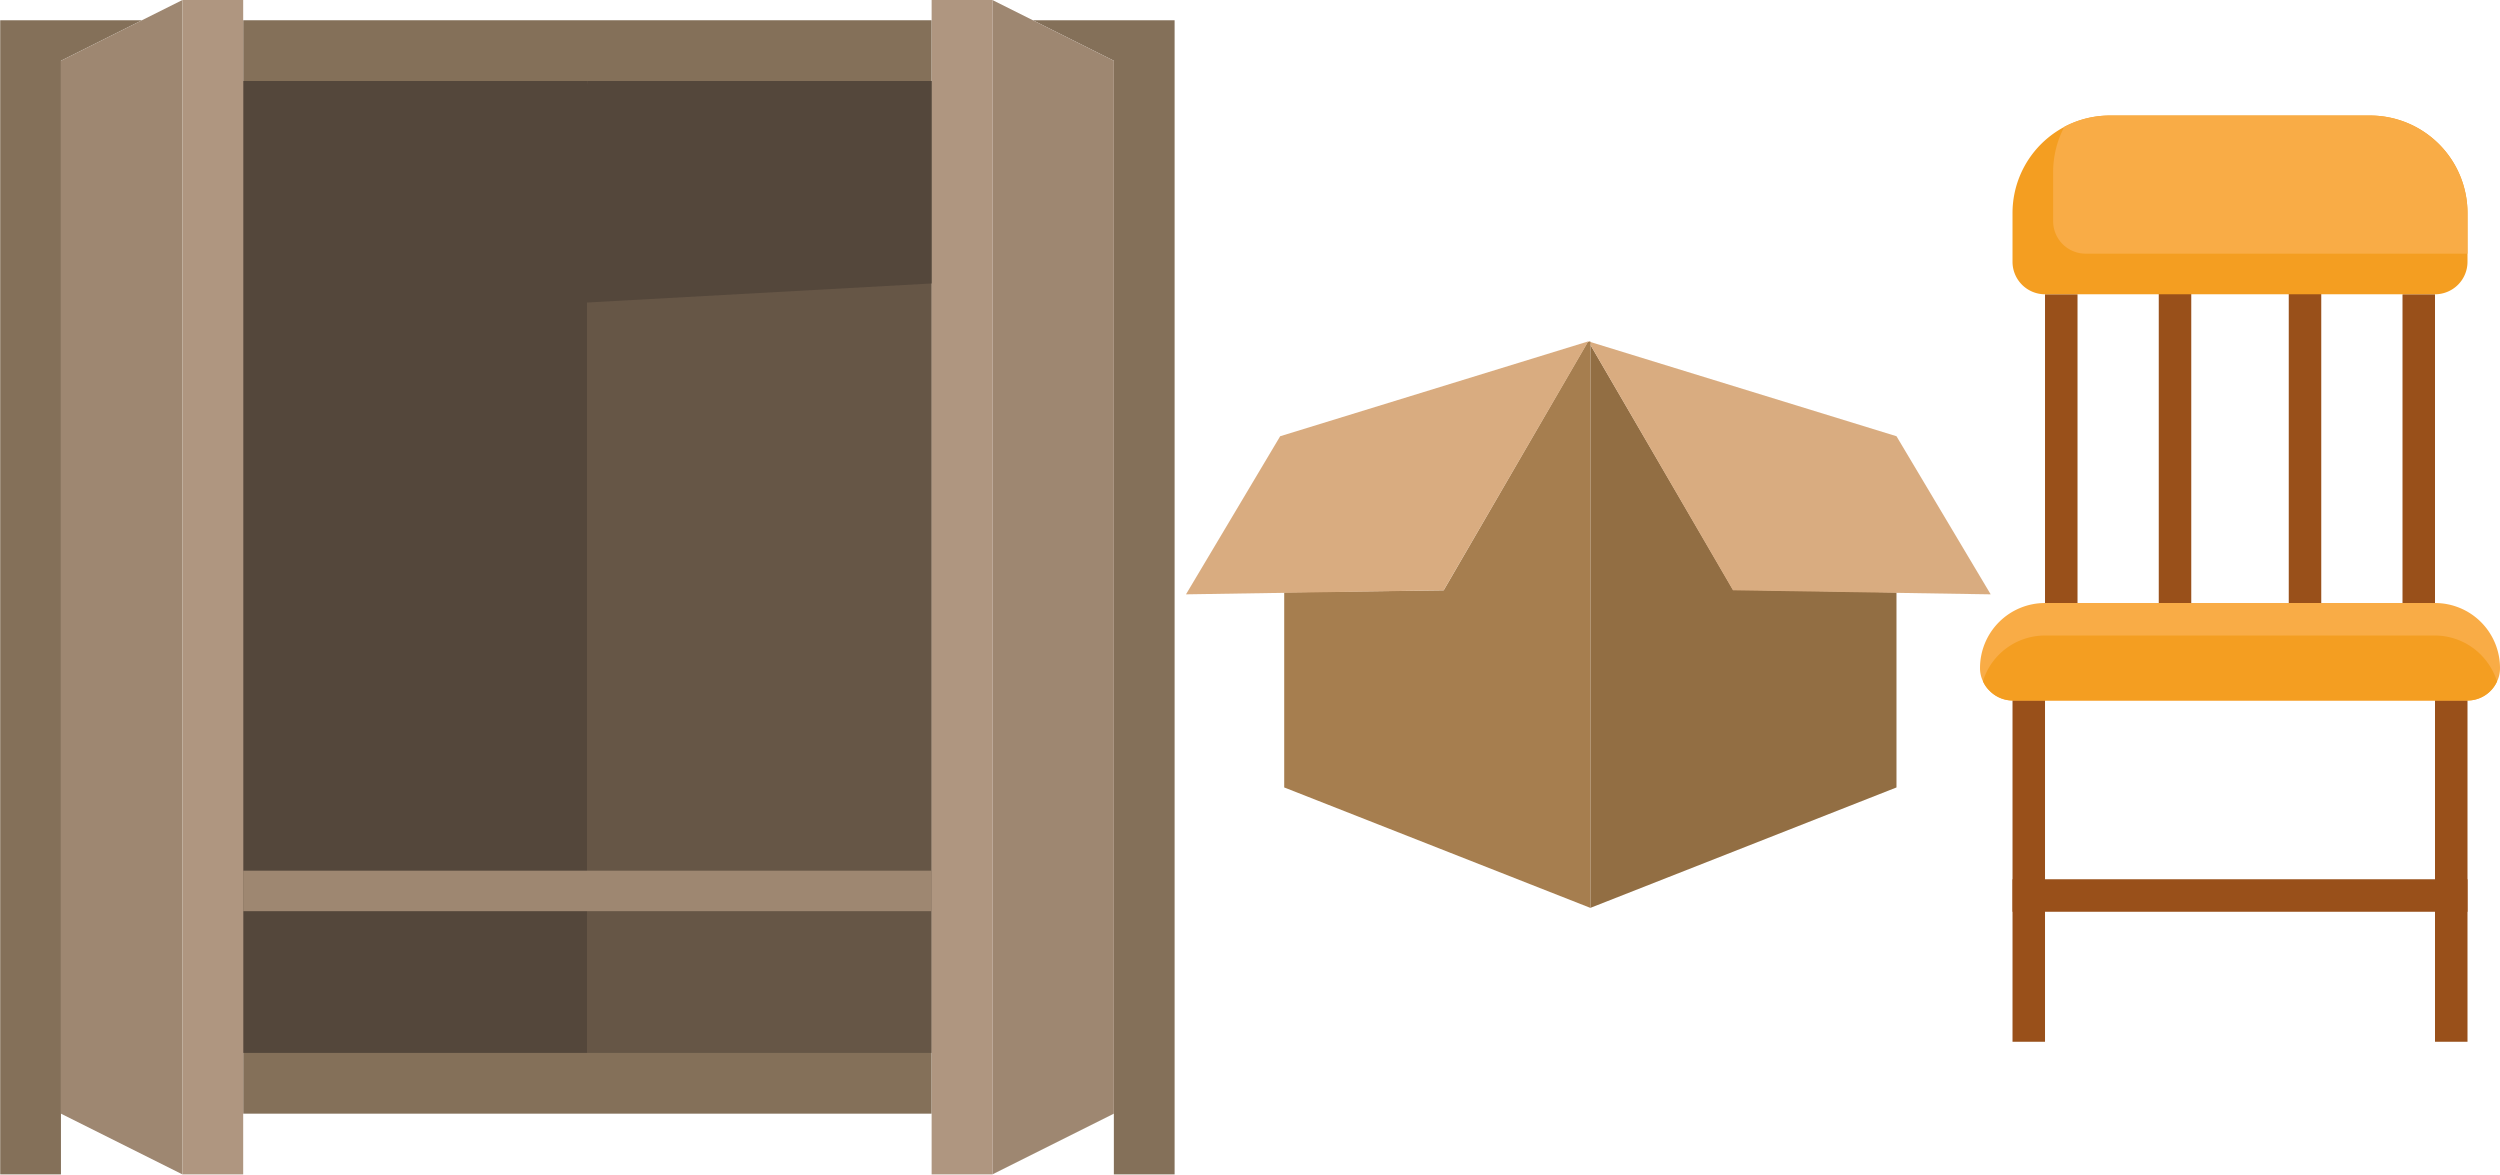 <svg viewBox="0 0 157.544 74.021" xmlns="http://www.w3.org/2000/svg">
  <title>Layer closet box chair</title>
  <style type="text/css">
    .st0{fill:#847059;}
    .st1{fill:#665646;}
    .st2{fill:#54473B;}
    .st3{fill:#9E8771;}
    .st4{fill:#AF9680;}
    .st5{fill:none;stroke:#382016;stroke-width:2;stroke-miterlimit:10;}
    .st6{fill:none;stroke:#E0E1E2;stroke-width:2;stroke-linecap:round;stroke-miterlimit:10;}
  </style>
  <g transform="matrix(-1,0,0,1,157.544,0)">
    <g transform="matrix(0.106,0,0,0.106,32.096,21.427)">
      <path
         fill="#926e43"
         d="M 238,2.8 V 337.6 L 56,266 V 150 l 97.2,-1.6 z m 0,-2 v 0 L 56,57.2 Z" />
      <polygon
         fill="#d9ac80"
         points="56,57.2 0,151.2 153.2,148.8 239.2,0.8 " />
      <polygon
         fill="#a67e4f"
         points="325.2,148.8 239.6,1.2 238,0.8 238,337.6 420,266 420,150 " />
      <polygon
         fill="#d9ac80"
         points="422.4,57.2 478.4,151.2 325.2,148.8 239.2,0.8 " />
    </g>
    <g
       fill="#99501a"
       transform="matrix(1.024,0,0,1.024,1.7508718e-6,7.281)">
      <path
         d="m 30,57 h -2 v -22 h -24 v 22 h -2 v -24 h 28 z" />
      <path
         d="m 2,47 h 28 v 2 h -28 z" />
      <path
         d="m 11,10 h 2 v 20 h -2 z" />
      <path
         d="m 19,10 h 2 v 20 h -2 z" />
      <path
         d="m 4,11 h 2 v 20 h -2 z" />
      <path
         d="m 26,11 h 2 v 20 h -2 z" />
      <path
         fill="#f9ac46"
         d="m 32,34 a 1.85,1.85 0 0 1 -0.18,0.81 1.84,1.84 0 0 1 -0.41,0.59 2,2 0 0 1 -1.41,0.6 h -28 a 2,2 0 0 1 -1.82,-1.18 1.85,1.85 0 0 1 -0.18,-0.82 4,4 0 0 1 4,-4 h 24 a 4,4 0 0 1 4,4 z" />
      <path
         fill="#f49e21"
         d="m 31.82,34.81 a 1.84,1.84 0 0 1 -0.41,0.59 2,2 0 0 1 -1.41,0.6 h -28 a 2,2 0 0 1 -1.82,-1.18 4.18,4.18 0 0 1 1,-1.64 4,4 0 0 1 2.82,-1.18 h 24 a 4,4 0 0 1 3.82,2.81 z" />
      <path
         fill="#f49e21"
         d="m 30,6 v 3 a 2,2 0 0 1 -2,2 h -24 a 2,2 0 0 1 -2,-2 v -3 a 6,6 0 0 1 6,-6 h 16 a 6,6 0 0 1 6,6 z" />
      <path
         fill="#f9ac46"
         d="m 27.5,3.5 v 3 a 2,2 0 0 1 -2,2 h -23.5 v -2.5 a 6,6 0 0 1 6,-6 h 16 a 6,6 0 0 1 2.81,0.69 6,6 0 0 1 0.69,2.81 z" />
    </g>
    <g transform="matrix(1.276,0,0,1.276,83.523,0)">
      <rect
         x="12"
         y="1"
         class="st0"
         width="34"
         height="54"/>
      <polygon
         class="st0"
         points="3,55 3,3 7,1 0,1 0,58 3,58 "/>
      <polygon
         class="st0"
         points="58,58 58,1 51,1 55,3 55,55 55,58 "/>
      <rect
         x="12"
         y="4"
         class="st1"
         width="17"
         height="48"/>
      <rect
         x="29"
         y="4"
         class="st2"
         width="17"
         height="48"/>
      <polygon
         class="st3"
         points="9,58 3,55 3,3 9,0 "/>
      <rect
         x="9"
         class="st4"
         width="3"
         height="58"
         y="0" />
      <polygon
         class="st3"
         points="49,58 55,55 55,3 49,0 "/>
      <rect
         x="46"
         class="st4"
         width="3"
         height="58"
         y="0" />
      <path
         class="st5"
         d="M 29,19"/>
      <path
         class="st5"
         d="M 12,19"/>
      <path
         class="st6"
         d="M 43,12"/>
      <path
         class="st6"
         d="M 32,12"/>
      <polygon
         class="st2"
         points="12,4 29,4 30.1,15 12,14 "/>
      <rect
         x="12"
         y="43"
         class="st3"
         width="34"
         height="2"/>
      <line
         class="st3"
         x1="46"
         y1="13"
         x2="46"
         y2="15"/>
    </g>
  </g>
</svg>
